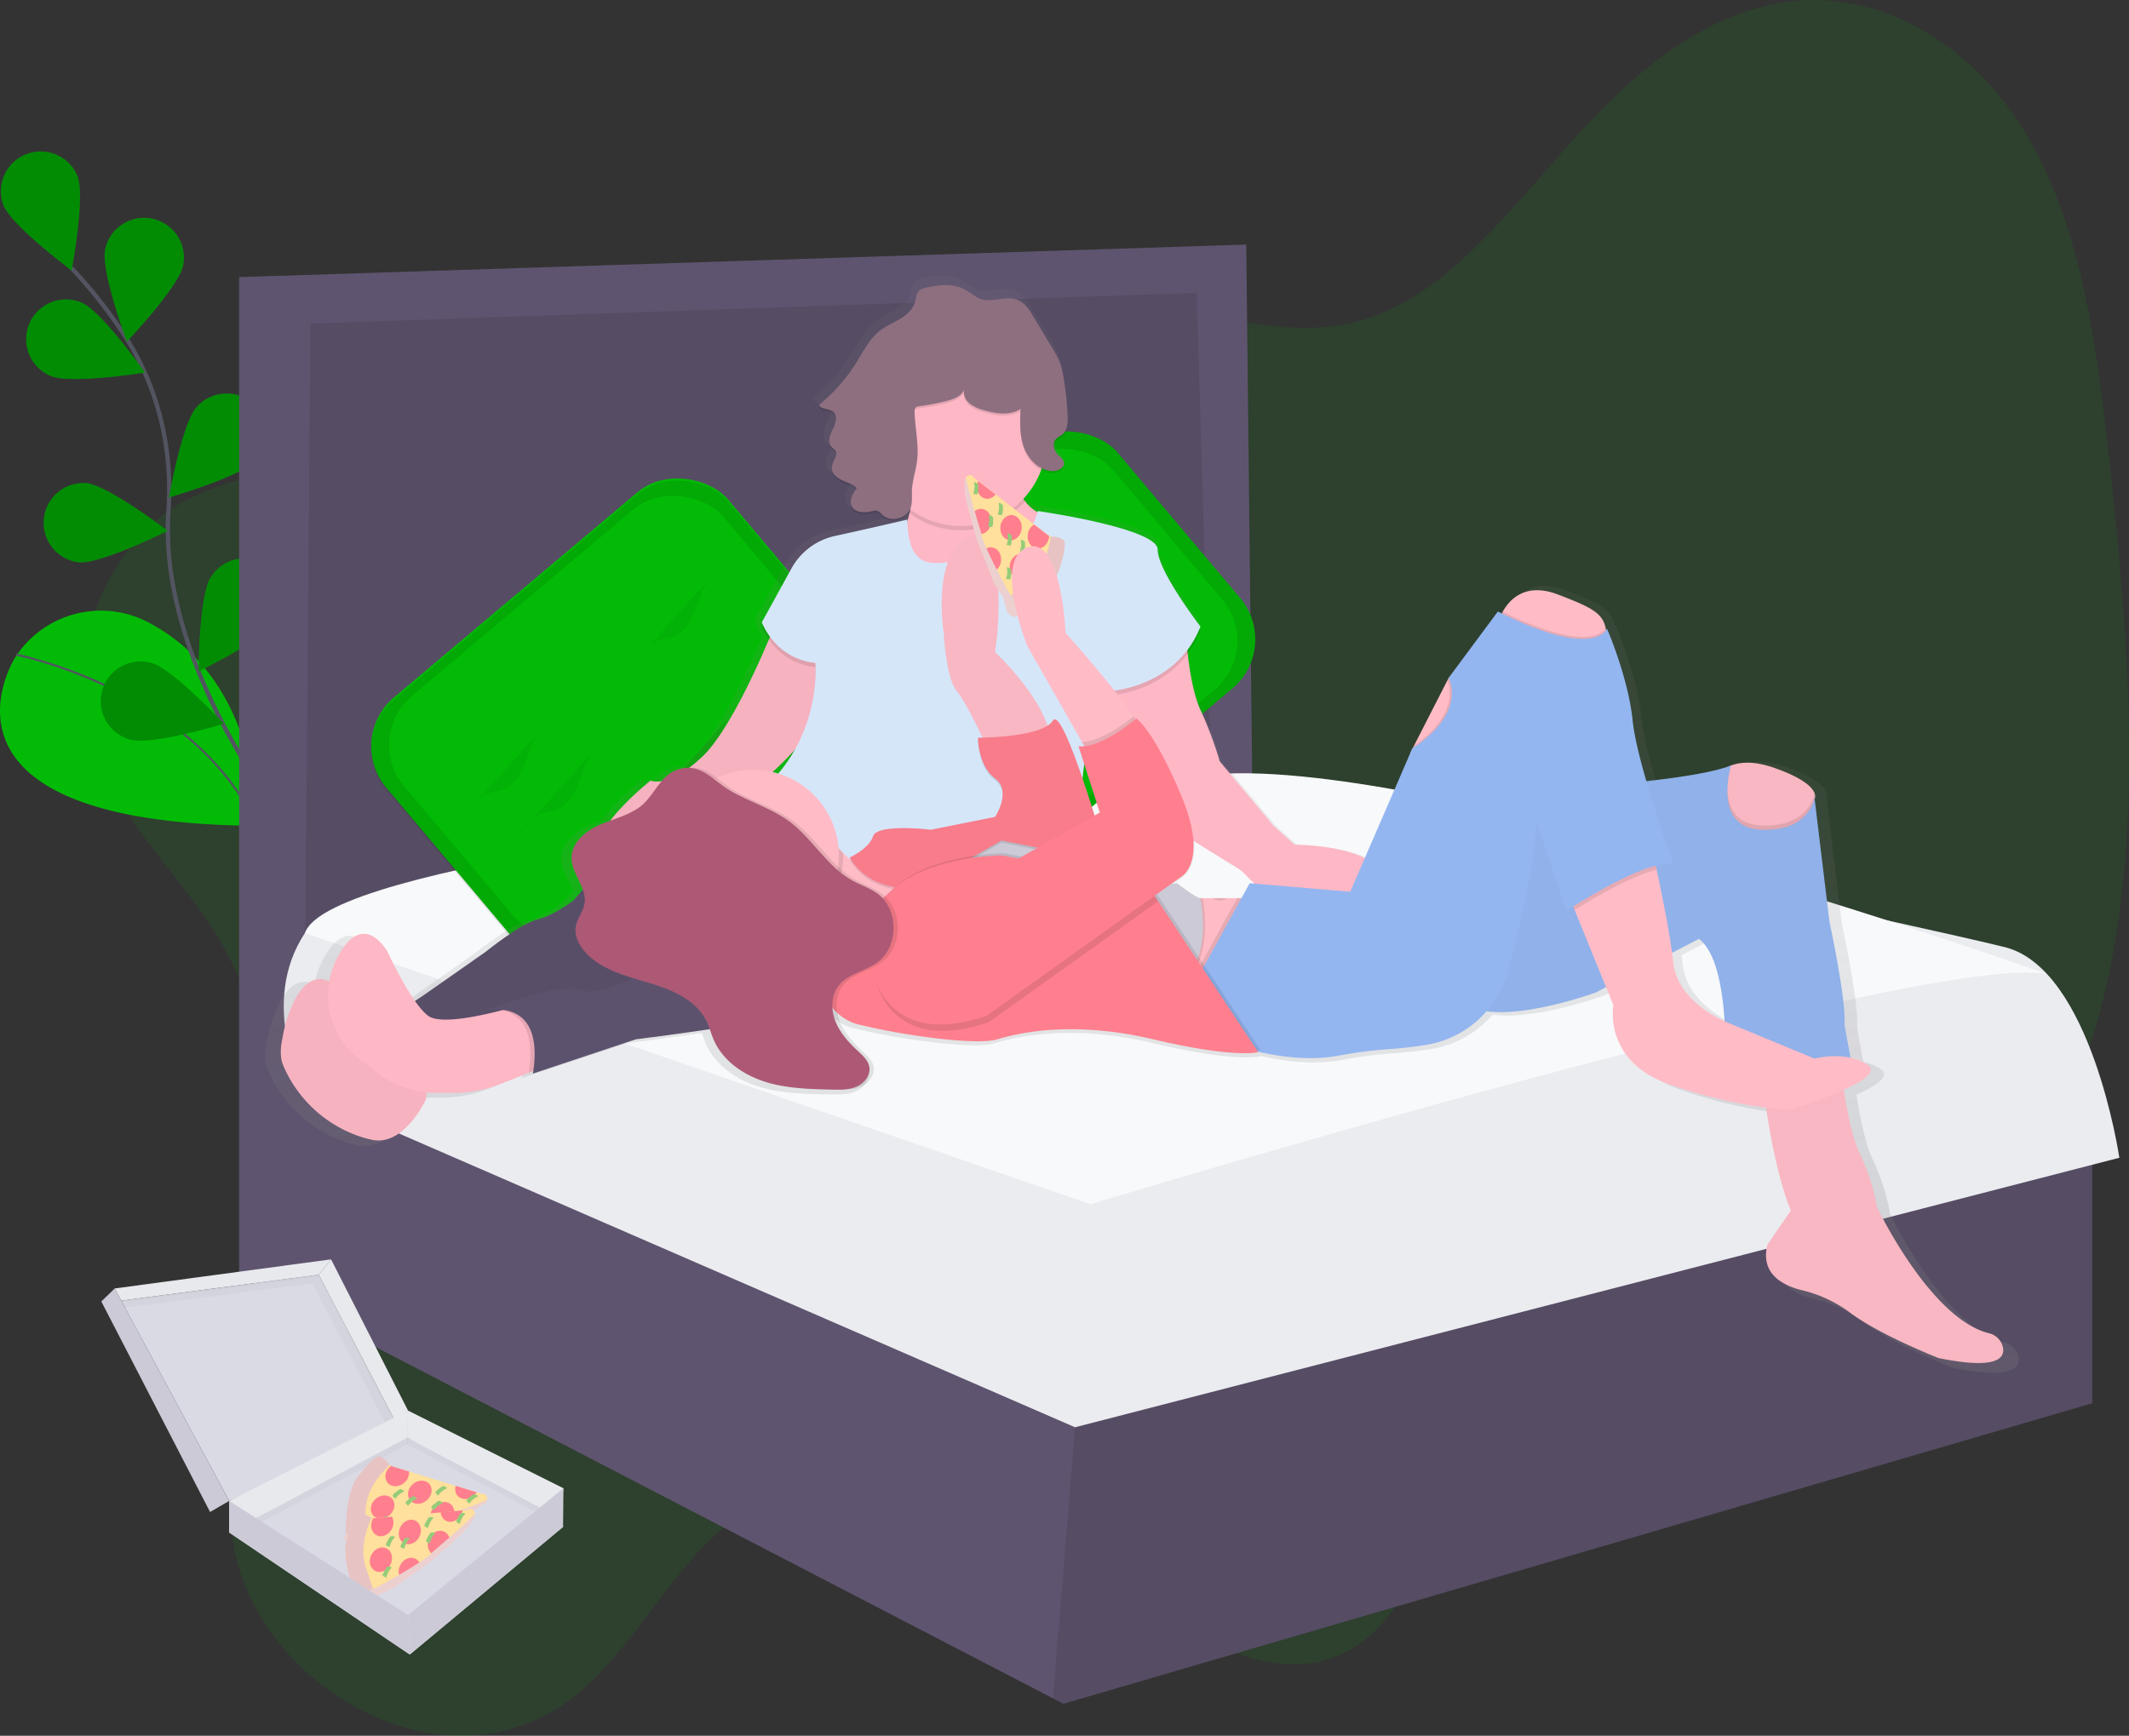 <svg xmlns="http://www.w3.org/2000/svg" xmlns:xlink="http://www.w3.org/1999/xlink" data-name="Layer 1" width="995.12" height="811.51" viewBox="0 0 995.12 811.51"><rect x="0" y="0" width="995.12" height="811.51" fill="#333333" stroke="none"/><defs><linearGradient id="169a6170-5824-47ab-9bf9-72bd245246b5-1576" x1="636.24" y1="686.05" x2="636.24" y2="173.03" gradientUnits="userSpaceOnUse"><stop offset="0" stop-color="gray" stop-opacity="0.25"/><stop offset="0.54" stop-color="gray" stop-opacity="0.12"/><stop offset="1" stop-color="gray" stop-opacity="0.1"/></linearGradient></defs><title>staying in</title><path d="M205,483.61c36.68,62.7,29.77,146.88,13.62,213-5.41,22.13-11.63,45.49-7,70.5,5.63,30.59,26.18,55,47,69.12,37.93,25.78,81.26,26.07,112.8.76,27.26-21.88,45.21-60.7,73-81.35C491,721,554.78,744.1,610.23,778.67c39.23,24.46,82.39,55.3,118.64,39.23,25.51-11.31,41.42-44.5,48.86-80.84,3.59-17.55,5.76-36.75,14-50,4.89-7.88,11.62-13.07,18.58-17.28,63.6-38.51,149.62-3.13,211-47,41.43-29.61,65-92.17,72.77-159.47s1.44-139.64-6.51-210.91c-5.65-50.65-13.3-104.92-38.74-146.59-26.91-44.09-69.35-64.47-106.25-61.25S873.6,71.49,846,100.63c-34.53,36.43-65.67,83.25-110.34,94.23-30.42,7.48-63.65-2.74-96-8.83-54-10.19-107.27-8.83-160.16-6.68-50.63,2.06-101.57,4.92-148.76,22.43-33.39,12.39-59,39.18-90.18,56.27-20.31,11.14-43.22,12.09-62.15,27.13-23.32,18.53-43.5,53.25-34.18,97.94C153.1,425.59,185.5,450.33,205,483.61Z" transform="translate(-102.44 -44.25)" fill="#03bb06" opacity="0.1"/><path d="M109.56,351.58S60,429,222.49,430.35c0,0,2.39-67.38-50.73-95.14a47.66,47.66,0,0,0-61.44,15.22Z" transform="translate(-102.44 -44.25)" fill="#03bb06"/><path d="M109.93,350.28s83.23,16.4,112.56,80.07" transform="translate(-102.44 -44.25)" fill="none" stroke="#535461" stroke-miterlimit="10"/><path d="M229.75,419.93s-53.44-69.06-48.56-137.14c2-28.57-4.71-57.11-20.21-81.21a222.5,222.5,0,0,0-25.11-32" transform="translate(-102.44 -44.25)" fill="none" stroke="#535461" stroke-miterlimit="10" stroke-width="2"/><path d="M138.67,126.65c3.73,9.56-2.76,44.05-2.76,44.05s-28.14-21-31.87-30.53a18.59,18.59,0,0,1,34.63-13.52Z" transform="translate(-102.44 -44.25)" fill="#03bb06"/><path d="M188,168.45c-2.06,10.06-26.26,35.48-26.26,35.48s-12.22-32.9-10.16-43A18.59,18.59,0,1,1,188,168.45Z" transform="translate(-102.44 -44.25)" fill="#03bb06"/><path d="M222,259.45c-6.86,7.64-40.57,17.37-40.57,17.37s6.06-34.57,12.91-42.21A18.59,18.59,0,1,1,222,259.45Z" transform="translate(-102.44 -44.25)" fill="#03bb06"/><path d="M232.33,334.11c-5.47,8.69-37.06,24-37.06,24s.13-35.09,5.6-43.78a18.59,18.59,0,1,1,31.46,19.8Z" transform="translate(-102.44 -44.25)" fill="#03bb06"/><path d="M126.08,220c9.46,4,44.11-1.58,44.11-1.58S150,189.7,140.51,185.71A18.59,18.59,0,1,0,126.08,220Z" transform="translate(-102.44 -44.25)" fill="#03bb06"/><path d="M139.21,307.13c10.22,1,41.61-14.71,41.61-14.71S153,271.1,142.73,270.13a18.59,18.59,0,0,0-3.52,37Z" transform="translate(-102.44 -44.25)" fill="#03bb06"/><path d="M163.6,390.1c9.91,2.69,43.5-7.47,43.5-7.47s-23.87-25.73-33.78-28.41a18.59,18.59,0,1,0-9.72,35.88Z" transform="translate(-102.44 -44.25)" fill="#03bb06"/><path d="M138.67,126.65c3.73,9.56-2.76,44.05-2.76,44.05s-28.14-21-31.87-30.53a18.59,18.59,0,0,1,34.63-13.52Z" transform="translate(-102.44 -44.25)" opacity="0.25"/><path d="M188,168.45c-2.06,10.06-26.26,35.48-26.26,35.48s-12.22-32.9-10.16-43A18.59,18.59,0,1,1,188,168.45Z" transform="translate(-102.44 -44.25)" opacity="0.25"/><path d="M222,259.45c-6.86,7.64-40.57,17.37-40.57,17.37s6.06-34.57,12.91-42.21A18.59,18.59,0,1,1,222,259.45Z" transform="translate(-102.44 -44.25)" opacity="0.25"/><path d="M232.33,334.11c-5.47,8.69-37.06,24-37.06,24s.13-35.09,5.6-43.78a18.59,18.59,0,1,1,31.46,19.8Z" transform="translate(-102.44 -44.25)" opacity="0.25"/><path d="M126.08,220c9.46,4,44.11-1.58,44.11-1.58S150,189.7,140.51,185.71A18.59,18.59,0,1,0,126.08,220Z" transform="translate(-102.44 -44.25)" opacity="0.25"/><path d="M139.21,307.13c10.22,1,41.61-14.71,41.61-14.71S153,271.1,142.73,270.13a18.59,18.59,0,0,0-3.52,37Z" transform="translate(-102.44 -44.25)" opacity="0.25"/><path d="M163.6,390.1c9.91,2.69,43.5-7.47,43.5-7.47s-23.87-25.73-33.78-28.41a18.59,18.59,0,1,0-9.72,35.88Z" transform="translate(-102.44 -44.25)" opacity="0.25"/><polygon points="123 140.05 123 481.88 577.8 393.53 569.11 131.36 123 140.05" fill="#5f546f"/><polygon points="123 140.05 123 481.88 577.8 393.53 569.11 131.36 123 140.05" opacity="0.1"/><polygon points="977.93 543.08 977.93 656.06 497.06 796.55 492.15 794.01 111.77 596.67 111.77 129.55 582.51 114.34 585.41 373.61 566.58 379.41 559.34 136.91 145.09 151.28 142.19 502.52 502.85 660.4 503.12 660.34 977.93 543.08" fill="#5f546f"/><polygon points="977.93 543.08 977.93 656.06 497.06 796.55 492.15 794.01 503.12 660.34 977.93 543.08" opacity="0.1"/><path d="M500.64,423.29s-232.82,23.23-255.46,56.88S245,555.1,245,555.1L604.93,711.53l488.12-126s-13-88.35-53.59-98.49S675.9,407.36,675.9,407.36,545.54,399.39,500.64,423.29Z" transform="translate(-102.44 -44.25)" fill="#ebecf0"/><path d="M245,480.5,612.17,607.24s391.64-118.77,447.12-107.55c0,0-274-98.05-383.39-93.79-87.21,3.4-178.52,17.72-178.52,17.72S255.13,447.92,245,480.5Z" transform="translate(-102.44 -44.25)" fill="#f8f9fa"/><rect x="287.05" y="304.73" width="209" height="148.87" rx="30" ry="30" transform="translate(-254.64 297.31) rotate(-40.12)" fill="#03bb06"/><rect x="287.05" y="305.73" width="209" height="148.87" rx="30" ry="30" transform="translate(-255.29 297.54) rotate(-40.12)" opacity="0.1"/><rect x="293.9" y="309.61" width="195.3" height="139.1" rx="30" ry="30" transform="translate(-254.64 297.31) rotate(-40.12)" fill="#03bb06"/><path d="M319.69,425.14c2.86-3.88,6-8,10.45-9.72,2.61-1,5.52-1.18,8.1-2.27,5.42-2.3,8.34-8.14,10.32-13.69s3.66-11.55,8-15.53" transform="translate(-102.44 -44.25)" opacity="0.05"/><path d="M344.66,434.56c2.86-3.88,6-8,10.45-9.72,2.61-1,5.52-1.18,8.1-2.27,5.42-2.3,8.34-8.14,10.32-13.69s3.66-11.55,8-15.53" transform="translate(-102.44 -44.25)" opacity="0.05"/><path d="M399.22,353.63c2.86-3.88,6-8,10.45-9.72,2.61-1,5.52-1.18,8.1-2.27,5.42-2.3,8.34-8.14,10.32-13.69s3.66-11.55,8-15.53" transform="translate(-102.44 -44.25)" opacity="0.05"/><path d="M408.79,418.15c2.86-3.88,6-8,10.45-9.72,2.61-1,5.52-1.18,8.1-2.27,5.42-2.3,8.34-8.14,10.32-13.69s3.66-11.55,8-15.53" transform="translate(-102.44 -44.25)" opacity="0.1"/><rect x="469.05" y="282.73" width="209" height="148.87" rx="30" ry="30" transform="translate(-197.63 409.41) rotate(-40.12)" fill="#03bb06"/><rect x="469.05" y="282.73" width="209" height="148.87" rx="30" ry="30" transform="translate(-197.63 409.41) rotate(-40.12)" opacity="0.1"/><rect x="475.9" y="287.61" width="195.3" height="139.1" rx="30" ry="30" transform="translate(-197.63 409.41) rotate(-40.12)" fill="#03bb06"/><path d="M501.69,403.14c2.86-3.88,6-8,10.45-9.72,2.61-1,5.52-1.18,8.1-2.27,5.42-2.3,8.34-8.14,10.32-13.69s3.66-11.55,8-15.53" transform="translate(-102.44 -44.25)" opacity="0.05"/><path d="M526.66,412.56c2.86-3.88,6-8,10.45-9.72,2.61-1,5.52-1.18,8.1-2.27,5.42-2.3,8.34-8.14,10.32-13.69s3.66-11.55,8-15.53" transform="translate(-102.44 -44.25)" opacity="0.05"/><path d="M581.22,331.63c2.86-3.88,6-8,10.45-9.72,2.61-1,5.52-1.18,8.1-2.27,5.42-2.3,8.34-8.14,10.32-13.69s3.66-11.55,8-15.53" transform="translate(-102.44 -44.25)" opacity="0.05"/><path d="M590.79,396.15c2.86-3.88,6-8,10.45-9.72,2.61-1,5.52-1.18,8.1-2.27,5.42-2.3,8.34-8.14,10.32-13.69s3.66-11.55,8-15.53" transform="translate(-102.44 -44.25)" opacity="0.1"/><path d="M1045.87,678.44a8.93,8.93,0,0,0-6.68-6.59c-28.13-7-53.45-60.45-53.45-60.45s-1-10.18-8.14-25.45c-3.33-7.13-5.76-19.13-7.42-29.91,9.09-4.1,16-8.67,11.49-11.83a22.74,22.74,0,0,0-8.32-3.49l-2.88-15.85c1-11.2-7.13-48.87-7.13-48.87l-7.05-58.42s.81-1.37-.45-3.63l0-.08-.19-.32-.09-.13-.21-.31-.12-.16-.38-.47-.25-.29-.21-.22-.3-.31-.23-.22-.36-.33-.24-.21-.47-.39-.21-.17c-.49-.39-1-.79-1.66-1.19l-.17-.11-.8-.51-.26-.16-.83-.49-.28-.16-1-.54-.21-.11q-1.29-.67-2.81-1.36l-.25-.11-1.3-.57-.45-.19-1.24-.51-.52-.21-1.37-.52-.49-.19-2-.71c-.67-.23-1.32-.44-2-.64l-.71-.2-1.19-.33-.77-.19-1.07-.24-.73-.15-1.1-.19-.59-.1q-.81-.12-1.59-.2l-.32,0-1.24-.09-.49,0h-1.49l-1,0-.39,0-1.17.12H921q-.66.09-1.28.21l-.11,0-1,.24-.3.08-.79.24-.34.11-.68.25-.35.14-.11,0-.24.11c-8.59,3-23.51,5.36-39.49,7.14-3.13-10.82-5.79-21.56-6.52-28.81-2-20.36-12.22-43.78-12.22-43.78a3.58,3.58,0,0,1-.41.76c0-.27-.09-.54-.14-.8-1.44-7.34-6.45-10-22.87-16.25-16-6.1-23.45,3.21-26.18,8.27-.16.29-.29.56-.42.82l-1.9-.94-23.42,31.56L781.6,361l-16,31.32-.54,1.06-.22.15-22.59,52.2c-12.71-6.38-33.4-6.38-33.4-6.38l-10.18-9.16L673.2,399.64A175,175,0,0,0,664,375.2c-3.29-7.13-5.1-18.1-6.08-26.7a46.94,46.94,0,0,0,6.08-11l-.56-.73c.19-.43.38-.86.56-1.3,0,0-20.36-26.47-20.36-36.65s-57-18.33-57-18.33-.05.2-.15.53a21.43,21.43,0,0,1-6-5.18c-.28-.35-.56-.73-.83-1.12a40.71,40.71,0,0,0,8.48-13.7,12.12,12.12,0,0,0,5.75,1.46c2.53,0,5.59-1.75,5.1-4.23h0a2.58,2.58,0,0,0,0-1c-.28-1.43-1.63-2.34-2.68-3.35a7.23,7.23,0,0,1-2.12-4.33,3.93,3.93,0,0,1,1.11-2.45,28.1,28.1,0,0,1,2.86-1.94c2.34-1.83,2.7-5.11,2.63-8.14,0-.64,0-1.27,0-1.89a145.48,145.48,0,0,0-2.28-19.92,32.5,32.5,0,0,0-1.24-5,36.6,36.6,0,0,0-3.33-6.47l-9.92-16.47a19.88,19.88,0,0,0-4.54-5.77c-6.93-5.33-15,1.16-21.62-2.59-3.46-1.94-5.94-4.4-10-5.33-4.71-1.07-9.66-.44-14.31.58a6.74,6.74,0,0,0-3.5,1.55c-1.31,1.35-1.33,3.44-1.83,5.25-1,3.5-3.9,6.11-7,8s-6.51,3.27-9.4,5.47c-5.28,4-8.29,10.22-11.82,15.83A81.51,81.51,0,0,1,482.54,230a2.47,2.47,0,0,0,.43.65l-.43.37c1,2.29,4.6,1.62,6.6,3.15a3.73,3.73,0,0,1,1.42,2.77,12.88,12.88,0,0,1-1.41,4.57c-.94,1.87-1.88,4.14-1.7,6.1a4.24,4.24,0,0,0,1,3.4,15.74,15.74,0,0,1,1.81,1.69,2.57,2.57,0,0,1,.41,1c-.29,1.86-1.91,3.9-2.08,5.94a4.16,4.16,0,0,0,0,.86c0,.05,0,.1,0,.16-.23,2.73,2.24,4.93,4.72,6.1,2.3,1.09,4.88,1.8,6.74,3.49-1.34,1.95-2.58,4.24-2.36,6.39a4.72,4.72,0,0,0,.45,2.59c1.58,3.17,6.08,3.19,9.52,2.35a4.85,4.85,0,0,1,2.78-.15,6.35,6.35,0,0,1,2.07,1.7c3.74,3.67,10.94,2.3,13.26-2.33l-.18.75c-.31,1.26-.66,2.55-1,3.87,0-.28,0-.55,0-.84,0,0-19.28,4.51-34.46,7.8a31.13,31.13,0,0,0-20.67,15.44l-14.1,25.63s.15.43.48,1.16l-.48.88a29.1,29.1,0,0,0,3.35,6.16c-6.43,15.16-20,44.78-31.86,55.94a70.77,70.77,0,0,1-6.07,5.12,15.51,15.51,0,0,0-6.89,1.42,17.41,17.41,0,0,0-6.24,5c-3.48.57-5.23-.29-5.23-.29s-11.67,9.18-19.19,19.1c-1.55.56-3.09,1.13-4.6,1.76-6.93,2.92-13.94,8.57-13.87,16.09,0,5.28,3.62,10,5.38,15l-4.37,5.1s-9.16,7.13-17.31,9.16S324,490.24,324,490.24l-30.54,21.38-3.22,2.07c-6.65-9.45-13.07-23.45-13.07-23.45s-11.2-20.36-23.42,2l-.37.67a38.32,38.32,0,0,0-3.95,11.51c-14.33-7-21.28,20.36-22.16,26.51-.2,1.39-2.07,8.11.4,13.72a60.79,60.79,0,0,0,37.41,33.87,50.59,50.59,0,0,0,5,1.27c15.27,3.05,25.45-19.34,25.45-19.34l.32-3.22a47.08,47.08,0,0,0,7,.2c1.49-.07,3-.08,4.67,0A60.35,60.35,0,0,0,331.41,553l13-5.21,2.17-.87c-.06.43-.12.86-.19,1.3L395.27,532s16.7-2.09,35.26-4.82c.58,1.64,1.12,3.3,1.8,4.91,4.25,10,14,16.77,24.31,20.05s21.34,3.55,32.17,3.79c1.12,0,2.24,0,3.37,0,3.55.05,7.17-.06,10.39-1.5,3.63-1.62,6.61-5.42,5.93-9.34-.53-3.06-3-5.33-5.3-7.43-4.41-4.08-8.62-8.62-10.84-14.2a20.88,20.88,0,0,1-1.15-4.06,22.38,22.38,0,0,0,9.93,5.47c20.36,5.09,56,10.18,66.17,7.13s35.63-9.16,74.32,0,49.88,6.11,49.88,6.11l-.17-.25c10.14,2.37,24.75,4.5,38.57,1.88a208.75,208.75,0,0,1,24.46-3.12c5.19-.36,11.25-1,17.41-2a48.32,48.32,0,0,0,28.38-16c20.3,2.75,52.19-9,52.19-9l4.67-2.43,3.48,8.54s-5.09,26.47,26.47,37.67a229.9,229.9,0,0,0,46.19,11.16c5.13,34.72,11.84,48.9,11.84,48.9l-11.2,16.29c-3.45,13.78,7,19.47,16.84,21.8a62.72,62.72,0,0,1,22.79,10.8c14.2,10.55,41.81,21.35,41.81,21.35C1043.27,689.4,1047,683.6,1045.87,678.44ZM683.38,451.56l6.3,6.3-2.23-.19-3.92,7.13H664c-2,0-11.2-7.13-11.2-7.13l-2.6.26,4.64-3.31s6.71-3.63,5.79-17.12Zm-69.71-26.07c-1.7-5.45-3.61-11.37-5.56-17.09.24-2.27.52-4.53.85-6.75l7.23,22.42ZM471,394.22a72.91,72.91,0,0,1-7.84,11.25c-.91-.28-1.83-.51-2.76-.73l0,0S465.17,400.56,471,394.22ZM889,495.33c-.15-1.41-.34-2.94-.56-4.55l12.77-6.65c8.16,6.12,11.21,23.47,12.22,39.27C909,521.39,890.81,512.26,889,495.33Z" transform="translate(-102.44 -44.25)" fill="url(#169a6170-5824-47ab-9bf9-72bd245246b5-1576)"/><path d="M902.55,410.17s6-15,29-7,19.07,14.62,19.07,14.62l-3.07,13.38-12,7-20-2Z" transform="translate(-102.44 -44.25)" fill="#ffbcc7"/><path d="M950.8,417.25a1.93,1.93,0,0,1-.18.54l-3.07,13.38-12,7-20-2-13-26a15.84,15.84,0,0,1,8.43-7.82c4.47-1.87,11.07-2.48,20.57.82C950.68,409.82,951.18,415.52,950.8,417.25Z" transform="translate(-102.44 -44.25)" opacity="0.03"/><path d="M961.55,531.17s3,37,10,52,8,25,8,25,24.86,52.49,52.5,59.38a8.77,8.77,0,0,1,6.56,6.47c1.11,5.07-2.56,10.77-30.06,5.15,0,0-27.12-10.61-41.07-21a61.61,61.61,0,0,0-22.39-10.61c-9.62-2.29-19.92-7.88-16.54-21.42l11-16s-9-19-14-67S961.55,531.17,961.55,531.17Z" transform="translate(-102.44 -44.25)" fill="#ffbcc7"/><path d="M853.55,346.17c0,14-50-13-50-13a18.83,18.83,0,0,1,1.28-2.88c2.69-5,10-14.11,25.72-8.12,16.12,6.14,21,8.75,22.46,16A42.92,42.92,0,0,1,853.55,346.17Z" transform="translate(-102.44 -44.25)" fill="#ffbcc7"/><polygon points="692.11 305.92 662.11 363.92 659.31 351.77 660.86 348.73 676.58 317.97 677.11 316.92 692.11 305.92" fill="#ffbcc7"/><polygon points="588.11 419.92 572.11 454.92 561.11 465.92 555.95 460.49 553.89 458.32 542.11 445.92 553.11 419.92 588.11 419.92" fill="#ffbcc7"/><path d="M605.55,306.17s-68,32-70,31-28-7-16-31a105.49,105.49,0,0,0,8-22,93.58,93.58,0,0,0,3-24s42-19,45,3c1,7.12,3.3,12,6,15.43a19.69,19.69,0,0,0,13,7.57Z" transform="translate(-102.44 -44.25)" fill="#feb7c5"/><path d="M304.55,528.17l-3,30s-10,22-25,19a49.66,49.66,0,0,1-4.87-1.25,59.71,59.71,0,0,1-36.74-33.27c-2.43-5.51-.58-12.11-.39-13.48,1-7,10-42,29-20s30,33,30,33Z" transform="translate(-102.44 -44.25)" fill="#feb7c5"/><path d="M467.55,411.17l-85,40-12,14s-9,7-17,9-24,15-24,15l-30,21-14,9,14,11,43-10,52-11,27-13,77-67Z" transform="translate(-102.44 -44.25)" fill="#5d526d"/><path d="M304.55,528.17l-3,30s-10,22-25,19a49.66,49.66,0,0,1-4.87-1.25,59.71,59.71,0,0,1-36.74-33.27c-2.43-5.51-.58-12.11-.39-13.48,1-7,10-42,29-20s30,33,30,33Z" transform="translate(-102.44 -44.25)" opacity="0.03"/><path d="M467.55,411.17l-85,40-12,14s-9,7-17,9-24,15-24,15l-30,21-14,9,14,11,43-10,52-11,27-13,77-67Z" transform="translate(-102.44 -44.25)" opacity="0.05"/><path d="M363.55,540.17l-13.94,5.57-12.79,5.12a59.28,59.28,0,0,1-23.49,4.31c-1.6,0-3.13,0-4.59,0a45.68,45.68,0,0,1-31.81-10.83c-1.67-1.43-3.43-2.77-5.22-4a37.7,37.7,0,0,1-11.52-48.52l.36-.66c12-22,23-2,23-2s11,24,19,30c5.45,4.09,23.42.29,34.33-2.55,5.11-1.33,8.67-2.45,8.67-2.45Z" transform="translate(-102.44 -44.25)" fill="#feb7c5"/><path d="M349.61,545.74c3.26-21.38-5-27.67-12.73-29.12,5.11-1.33,8.67-2.45,8.67-2.45l18,26Z" transform="translate(-102.44 -44.25)" opacity="0.1"/><path d="M514.55,422.17l-104,73s-27,16-37,12-46,10-46,10,30-9,24,29l48-16s72-9,82-14,52-91,52-91Z" transform="translate(-102.44 -44.25)" fill="#5d526d"/><path d="M656.55,337.17s1,26,7,39a171.89,171.89,0,0,1,9,24l25,30,10,9s38,0,42,16-58,5-58,5l-9-9-42-26-24-73Z" transform="translate(-102.44 -44.25)" fill="#feb7c5"/><path d="M465.55,334.17s-19,49-35,64-24,11-24,11-42,33-17,41,38-27,38-27l36-18s33-29,31-50S465.55,334.17,465.55,334.17Z" transform="translate(-102.44 -44.25)" fill="#feb7c5"/><path d="M465.55,334.17s-19,49-35,64-24,11-24,11-42,33-17,41,38-27,38-27l36-18s33-29,31-50S465.55,334.17,465.55,334.17Z" transform="translate(-102.44 -44.25)" opacity="0.03"/><path d="M546.11,309.1c-7.41.38-19.25,3.71-19.56-19.93,0,0-18.94,4.43-33.85,7.66A30.58,30.58,0,0,0,472.39,312l-13.85,25.17s6,17,25,19c0,0,4,40-32,65s93,60,93,60l64-21s-7-72,14-91c0,0,30-2,41-30,0,0-20-26-20-36s-56-18-56-18-6.78,27.4-30.39,24.28A60.4,60.4,0,0,0,546.11,309.1Z" transform="translate(-102.44 -44.25)" opacity="0.1"/><path d="M546.11,307.1c-7.41.38-19.25,3.71-19.56-19.93,0,0-18.94,4.43-33.85,7.66A30.58,30.58,0,0,0,472.39,310l-13.85,25.17s6,17,25,19c0,0,4,40-32,65s93,60,93,60l64-21s-7-72,14-91c0,0,30-2,41-30,0,0-20-26-20-36s-56-18-56-18-6.78,27.4-30.39,24.28A60.4,60.4,0,0,0,546.11,307.1Z" transform="translate(-102.44 -44.25)" fill="#d6e6f9"/><path d="M961.55,531.17s3,37,10,52,8,25,8,25,24.86,52.49,52.5,59.38a8.77,8.77,0,0,1,6.56,6.47c1.11,5.07-2.56,10.77-30.06,5.15,0,0-27.12-10.61-41.07-21a61.61,61.61,0,0,0-22.39-10.61c-9.62-2.29-19.92-7.88-16.54-21.42l11-16s-9-19-14-67S961.55,531.17,961.55,531.17Z" transform="translate(-102.44 -44.25)" opacity="0.03"/><path d="M950.8,417.25a1.93,1.93,0,0,1-.18.54l-3.07,13.38-12,7-20-2-13-26a15.84,15.84,0,0,1,8.43-7.82c-1.55,6.77-4.57,27,14.57,27.82,23,1,25-15,25-15Z" transform="translate(-102.44 -44.25)" opacity="0.1"/><path d="M806.55,414.17s81-3,105-12c0,0-9,29,14,30s25-15,25-15l7,58s8,37,7,48l4,22s-54,18-60,6c0,0,4-56-12-68l-48,25s-46,17-62,5S806.55,414.17,806.55,414.17Z" transform="translate(-102.44 -44.25)" fill="#94b6f0"/><path d="M806.55,414.17s81-3,105-12c0,0-9,29,14,30s25-15,25-15l7,58s8,37,7,48l4,22s-54,18-60,6c0,0,4-56-12-68l-48,25s-46,17-62,5S806.55,414.17,806.55,414.17Z" transform="translate(-102.44 -44.25)" opacity="0.03"/><path d="M581.56,278.6a40,40,0,0,1-54,5.6,93.58,93.58,0,0,0,3-24s42-19,45,3C576.52,270.29,578.85,275.2,581.56,278.6Z" transform="translate(-102.44 -44.25)" opacity="0.1"/><circle cx="449.11" cy="205.92" r="40" fill="#feb7c5"/><path d="M535.43,179.69a6.62,6.62,0,0,0-3.44,1.53c-1.29,1.32-1.3,3.38-1.8,5.16-1,3.43-3.83,6-6.88,7.85s-6.4,3.22-9.24,5.37c-5.19,3.93-8.14,10-11.61,15.55a80.07,80.07,0,0,1-17.2,19.41c1,2.25,4.52,1.59,6.48,3.09,2.37,1.81,1.35,5.55,0,8.21s-2.69,6.17-.64,8.33a15.45,15.45,0,0,1,1.78,1.66c1.57,2.29-1.41,5.07-1.64,7.84s2.2,4.84,4.64,6,5.2,1.86,7,3.82c-1.8,2.49-3.67,5.68-2.3,8.43,1.55,3.11,6,3.13,9.35,2.3a4.77,4.77,0,0,1,2.73-.15,6.24,6.24,0,0,1,2,1.67c3.81,3.74,11.3,2.16,13.27-2.81,1.07-2.7.64-5.72.75-8.62.18-4.6,1.79-9,2.37-13.6,1-7.73-1-15.51-1.13-23.3a2.42,2.42,0,0,1,.3-1.47,2.52,2.52,0,0,1,1.81-.77A111.25,111.25,0,0,0,545,232.67c3.3-.85,7-2.25,8.14-5.46-.67,2.36.52,4.94,2.36,6.56a17.21,17.21,0,0,0,6.56,3.17c5.75,1.74,12.4,2.77,17.4-.55-.27,6.16-.51,12.52,1.67,18.29s7.45,10.84,13.61,10.79c2.48,0,5.49-1.72,5-4.15-.28-1.4-1.61-2.3-2.63-3.29-2.06-2-3-5.63-1-7.66a27.62,27.62,0,0,1,2.81-1.9c2.52-2,2.7-5.66,2.56-8.85A142.89,142.89,0,0,0,599.24,220,31.92,31.92,0,0,0,598,215.1a36,36,0,0,0-3.27-6.36L585,192.57a19.53,19.53,0,0,0-4.46-5.67c-6.81-5.23-14.7,1.14-21.24-2.54-3.4-1.91-5.84-4.33-9.82-5.23C544.86,178.07,540,178.69,535.43,179.69Z" transform="translate(-102.44 -44.25)" opacity="0.1"/><path d="M535.43,178.69a6.62,6.62,0,0,0-3.44,1.53c-1.29,1.32-1.3,3.38-1.8,5.16-1,3.43-3.83,6-6.88,7.85s-6.4,3.22-9.24,5.37c-5.19,3.93-8.14,10-11.61,15.55a80.07,80.07,0,0,1-17.2,19.41c1,2.25,4.52,1.59,6.48,3.09,2.37,1.81,1.35,5.55,0,8.21s-2.69,6.17-.64,8.33a15.45,15.45,0,0,1,1.78,1.66c1.57,2.29-1.41,5.07-1.64,7.84s2.2,4.84,4.64,6,5.2,1.86,7,3.82c-1.8,2.49-3.67,5.68-2.3,8.43,1.55,3.11,6,3.13,9.35,2.3a4.77,4.77,0,0,1,2.73-.15,6.24,6.24,0,0,1,2,1.67c3.81,3.74,11.3,2.16,13.27-2.81,1.07-2.7.64-5.72.75-8.62.18-4.6,1.79-9,2.37-13.6,1-7.73-1-15.51-1.13-23.3a2.42,2.42,0,0,1,.3-1.47,2.52,2.52,0,0,1,1.81-.77A111.25,111.25,0,0,0,545,231.67c3.3-.85,7-2.25,8.14-5.46-.67,2.36.52,4.94,2.36,6.56a17.21,17.21,0,0,0,6.56,3.17c5.75,1.74,12.4,2.77,17.4-.55-.27,6.16-.51,12.52,1.67,18.29s7.45,10.84,13.61,10.79c2.48,0,5.49-1.72,5-4.15-.28-1.4-1.61-2.3-2.63-3.29-2.06-2-3-5.63-1-7.66a27.62,27.62,0,0,1,2.81-1.9c2.52-2,2.7-5.66,2.56-8.85A142.89,142.89,0,0,0,599.24,219,31.92,31.92,0,0,0,598,214.1a36,36,0,0,0-3.27-6.36L585,191.57a19.53,19.53,0,0,0-4.46-5.67c-6.81-5.23-14.7,1.14-21.24-2.54-3.4-1.91-5.84-4.33-9.82-5.23C544.86,177.07,540,177.69,535.43,178.69Z" transform="translate(-102.44 -44.25)" fill="#8e6f80"/><path d="M516.55,493.17l-15,10a158.22,158.22,0,0,0-19.27-28.39c-7.43-8.71-16.8-17.58-27.73-23.61-29-16,28-25,28-25a114.5,114.5,0,0,0,14,16.84c10.06,10,24.4,20,39,16.16C562.55,452.17,516.55,493.17,516.55,493.17Z" transform="translate(-102.44 -44.25)" fill="#ffbcc7"/><rect x="441.11" y="391.92" width="62" height="21" fill="#cccad6"/><path d="M563.55,393.17s-9-20-14-26-6-27-6-27-6-37,12-45,13,46,13,46l-1,8s27,25,26,44S563.55,393.17,563.55,393.17Z" transform="translate(-102.44 -44.25)" fill="#ffbcc7"/><path d="M563.55,393.17s-9-20-14-26-6-27-6-27-6-37,12-45,13,46,13,46l-1,8s27,25,26,44S563.55,393.17,563.55,393.17Z" transform="translate(-102.44 -44.25)" opacity="0.03"/><path d="M499.55,446.17s9-4,11-10,27-3,27-3l30-6s8-12,0-18-8-19-8-19,27.76,0,34.32-7.12a6,6,0,0,0,.68-.88c5-8,26,66,26,66l-50-10-38,22S510.55,464.17,499.55,446.17Z" transform="translate(-102.44 -44.25)" opacity="0.1"/><path d="M499.55,445.17s9-4,11-10,27-3,27-3l30-6s8-12,0-18-8-19-8-19,27.76,0,34.32-7.12a6,6,0,0,0,.68-.88c5-8,26,66,26,66l-50-10-38,22S510.55,463.17,499.55,445.17Z" transform="translate(-102.44 -44.25)" fill="#ff7f8e"/><path d="M499.55,445.17s9-4,11-10,27-3,27-3l30-6s8-12,0-18-8-19-8-19,27.76,0,34.32-7.12a6,6,0,0,0,.68-.88c5-8,26,66,26,66l-50-10-38,22S510.55,463.17,499.55,445.17Z" transform="translate(-102.44 -44.25)" opacity="0.03"/><path d="M656.33,502.57l-11.78-12.4,11-26h9S670.34,491.18,656.33,502.57Z" transform="translate(-102.44 -44.25)" opacity="0.1"/><path d="M632.55,459.17l20-2s9,7,11,7c0,0,6,28-9,39s-34-10-34-10l-17-20Z" transform="translate(-102.44 -44.25)" fill="#cccad6"/><path d="M938.55,563.17s-25-1-56-12-26-37-26-37l-18.13-44.49-3.87-9.51,39-24s1.42,6.13,3.25,14.73c2.79,13.06,6.54,31.81,7.75,43.27,2,19,25,28,25,28l41,17s15-4,25,3S938.55,563.17,938.55,563.17Z" transform="translate(-102.44 -44.25)" fill="#ffbcc7"/><polygon points="578.26 419.92 588.11 419.92 572.11 454.92 561.11 465.92 555.95 460.49 578.26 419.92" opacity="0.1"/><path d="M853.55,346.17c0,14-50-13-50-13a18.83,18.83,0,0,1,1.28-2.88C841.49,348.15,850.9,341,853,338.13A42.92,42.92,0,0,1,853.55,346.17Z" transform="translate(-102.44 -44.25)" opacity="0.1"/><path d="M779.55,361.17l15-11-30,58L761.75,396l1.55-3c20.14-14,17.13-27,15.72-30.76Z" transform="translate(-102.44 -44.25)" opacity="0.1"/><path d="M876.8,450.9c-12.53,3.08-30.55,13.86-38.38,18.78l-3.87-9.51,39-24S875,442.3,876.8,450.9Z" transform="translate(-102.44 -44.25)" opacity="0.1"/><path d="M686.55,457.17l-33,60,24,15s26.59,10.17,50.73,5.6a205.06,205.06,0,0,1,24-3.07c5.09-.35,11-1,17.1-2a47.49,47.49,0,0,0,38-34.76c6.16-23.46,14.72-59.51,12.54-71.33a10.85,10.85,0,0,0-.36-1.46l10,30,5,15s36-24,50-22c0,0-17-47-19-67s-12-43-12-43-5,15-51-8l-23,31s9,16-17,33l-29,67Z" transform="translate(-102.44 -44.25)" fill="#94b6f0"/><path d="M496.55,444.17a39.85,39.85,0,0,1-14.27,30.61c-7.43-8.71-16.8-17.58-27.73-23.61-29-16,28-25,28-25a114.5,114.5,0,0,0,14,16.84C496.54,443.39,496.55,443.78,496.55,444.17Z" transform="translate(-102.44 -44.25)" opacity="0.1"/><circle cx="352.11" cy="399.92" r="40" fill="#ffbcc7"/><path d="M691.55,535.17s-11,3-49-6-63-3-73,0-45-2-65-7-22-35-22-35c7,1,38-28,38-28,18-16,51-16,51-16l12.82,2.3,54.18,9.7,6.23,9.41Z" transform="translate(-102.44 -44.25)" opacity="0.1"/><path d="M690.55,536.17s-11,3-49-6-63-3-73,0-45-2-65-7-22-35-22-35c7,1,38-28,38-28,18-16,51-16,51-16l12.82,2.3,54.18,9.7,6.23,9.41Z" transform="translate(-102.44 -44.25)" fill="#ff7f8e"/><path d="M643.78,465.58l-79.23,56.59c-22.75,7.72-36.26,3.39-44.28-4.47-15-14.75-10-40.18,9.18-48.9a82.22,82.22,0,0,1,26.1-6.63l27.82-15.7,54.18,9.7Z" transform="translate(-102.44 -44.25)" opacity="0.1"/><path d="M669.13,464.17s2.92,2.5,6.92,0" transform="translate(-102.44 -44.25)" opacity="0.1"/><path d="M556.48,266.37s-3-.07-3.14,2.36c-.07,1.16,1.82,8.28,3.83,15.38,1,3.49,2,7,2.8,9.76,1,3.41,1.69,5.76,1.69,5.76l.79,1.67,4.73,10.07,4.45,9.47,2.77,3.57,14.51-10,7.2-18.31-3.31-1.45-.57-.25-6.39-5-18-14-8.12-6.3-1-.74Z" transform="translate(-102.44 -44.25)" fill="#ffe09c"/><path d="M578.77,330.61s15.94-10.64,18.75-20c0,0,2.74-7.94,2.64-11.93,0,0,.6-3.74-6.67-3.55,0,0-1.24,13.63-10.1,20.79l-8.86,7.17Z" transform="translate(-102.44 -44.25)" fill="#e7c4c3"/><ellipse cx="579.35" cy="309.12" rx="5.9" ry="5" transform="translate(105.73 806.56) rotate(-83.66)" fill="#ff7f8e"/><ellipse cx="574.98" cy="290.93" rx="5.9" ry="5" transform="translate(119.92 786.04) rotate(-83.66)" fill="#ff7f8e"/><path d="M585.82,289.47a6.16,6.16,0,0,0-3,4.78c-.36,3.24,1.57,6.11,4.31,6.41s5.26-2.07,5.62-5.31q0-.34,0-.67l-.57-.25Z" transform="translate(-102.44 -44.25)" fill="#ff7f8e"/><path d="M566,300.12a4.59,4.59,0,0,0-3.55,1.19l4.73,10.07a6.13,6.13,0,0,0,3.14-4.85C570.67,303.29,568.74,300.42,566,300.12Z" transform="translate(-102.44 -44.25)" fill="#ff7f8e"/><path d="M561.42,282.18a4.79,4.79,0,0,0-4.26,1.94c1,3.49,2,7,2.8,9.76l.16,0c2.74.3,5.26-2.07,5.62-5.31S564.16,282.48,561.42,282.18Z" transform="translate(-102.44 -44.25)" fill="#ff7f8e"/><path d="M559.64,269.17a6.87,6.87,0,0,0-.47,1.85c-.36,3.24,1.57,6.11,4.31,6.41a4.8,4.8,0,0,0,4.28-2Z" transform="translate(-102.44 -44.25)" fill="#ff7f8e"/><path d="M574.51,315.15l-1.88-.21a10.36,10.36,0,0,0,.59-4.41q0-.15-.07-.29c-.52-1.82,1.88.21,1.88.21S575.28,314.33,574.51,315.15Z" transform="translate(-102.44 -44.25)" fill="#94cc79"/><path d="M581,302.28l-1.88-.21a10.36,10.36,0,0,0,.59-4.41q0-.15-.07-.29c-.52-1.82,1.88.21,1.88.21S581.74,301.46,581,302.28Z" transform="translate(-102.44 -44.25)" fill="#94cc79"/><path d="M574.78,299.28l-1.88-.21a10.36,10.36,0,0,0,.59-4.41q0-.15-.07-.29c-.52-1.82,1.88.21,1.88.21S575.55,298.46,574.78,299.28Z" transform="translate(-102.44 -44.25)" fill="#94cc79"/><path d="M566.09,290.67l-1.88-.21a10.36,10.36,0,0,0,.59-4.41q0-.15-.07-.29c-.52-1.82,1.88.21,1.88.21S566.86,289.85,566.09,290.67Z" transform="translate(-102.44 -44.25)" fill="#94cc79"/><path d="M559.19,275.37l-1.88-.21a10.36,10.36,0,0,0,.59-4.41q0-.15-.07-.29c-.52-1.82,1.88.21,1.88.21S560,274.55,559.19,275.37Z" transform="translate(-102.44 -44.25)" fill="#94cc79"/><path d="M570.66,285.06l-1.88-.21a10.36,10.36,0,0,0,.59-4.41q0-.15-.07-.29c-.52-1.82,1.88.21,1.88.21S571.43,284.24,570.66,285.06Z" transform="translate(-102.44 -44.25)" fill="#94cc79"/><path d="M573,330s3.47,5.46,5.81.65a20.88,20.88,0,0,0-4.84-9.41s-13.18-24-13-28.07c0,0-7.39-24-6.68-25.46,0,0-1.27-1.59-1,5S559.57,298,559.57,298l7.64,19.23,4.11,6.25Z" transform="translate(-102.44 -44.25)" fill="#e7c4c3"/><path d="M573,330s3.47,5.46,5.81.65a20.88,20.88,0,0,0-4.84-9.41s-13.18-24-13-28.07c0,0-7.39-24-6.68-25.46,0,0-1.27-1.59-1,5S559.57,298,559.57,298l7.64,19.23,4.11,6.25Z" transform="translate(-102.44 -44.25)" fill="#fff" opacity="0.2"/><path d="M635.55,386.17c0,7-24,11-24,11l-3.39-6-25.61-45s-16-40,0-46,18,40,18,40,23,25.63,31.71,39.07C634.3,382.37,635.55,384.85,635.55,386.17Z" transform="translate(-102.44 -44.25)" fill="#ffbcc7"/><path d="M635.55,386.17c0,7-24,11-24,11l-3.39-6c8.94-.29,20.32-8.9,24.1-12C634.3,382.37,635.55,384.85,635.55,386.17Z" transform="translate(-102.44 -44.25)" opacity="0.1"/><path d="M519.27,514.69c8,7.86,21.53,12.19,44.28,4.47l91-65s13-7,0-38-21-36-21-36-16,14-27,13l10,31-62,35a82.26,82.26,0,0,0-26.1,6.63C509.26,474.52,504.23,499.95,519.27,514.69Z" transform="translate(-102.44 -44.25)" fill="#ff7f8e"/><path d="M419.82,404.59c-6.63,2.88-9.43,10.71-14.75,15.61s-13.08,6.59-19.88,9.46-13.69,8.41-13.62,15.8,7.33,13.88,6.1,21.25c-.63,3.79-3.45,6.94-4.1,10.72-.71,4.08,1.25,8.21,3.92,11.38,7.28,8.64,19.06,11.61,29.89,14.82s22.5,8,27.38,18.18c1.3,2.72,2,5.67,3.21,8.44,4.17,9.79,13.74,16.47,23.88,19.7s21,3.49,31.6,3.72c3.9.08,8,.14,11.52-1.45s6.49-5.33,5.82-9.17c-.52-3-3-5.23-5.21-7.3-4.33-4-8.47-8.47-10.65-14s-2.06-12.2,1.62-16.81c4.36-5.46,12.17-6.58,17.85-10.65,10.19-7.3,10.29-24.84.2-32.26-3.59-2.64-7.95-4-11.85-6.15-11.73-6.46-18.43-19.38-29.14-27.42-8.51-6.39-18.93-9.23-28-14.62C437.2,408.89,431.16,399.67,419.82,404.59Z" transform="translate(-102.44 -44.25)" opacity="0.1"/><path d="M417.82,404.59c-6.63,2.88-9.43,10.71-14.75,15.61s-13.08,6.59-19.88,9.46-13.69,8.41-13.62,15.8,7.33,13.88,6.1,21.25c-.63,3.79-3.45,6.94-4.1,10.72-.71,4.08,1.25,8.21,3.92,11.38,7.28,8.64,19.06,11.61,29.89,14.82s22.5,8,27.38,18.18c1.3,2.72,2,5.67,3.21,8.44,4.17,9.79,13.74,16.47,23.88,19.7s21,3.49,31.6,3.72c3.9.08,8,.14,11.52-1.45s6.49-5.33,5.82-9.17c-.52-3-3-5.23-5.21-7.3-4.33-4-8.47-8.47-10.65-14s-2.06-12.2,1.62-16.81c4.36-5.46,12.17-6.58,17.85-10.65,10.19-7.3,10.29-24.84.2-32.26-3.59-2.64-7.95-4-11.85-6.15-11.73-6.46-18.43-19.38-29.14-27.42-8.51-6.39-18.93-9.23-28-14.62C435.2,408.89,429.16,399.67,417.82,404.59Z" transform="translate(-102.44 -44.25)" fill="#ad5975"/><polygon points="263.27 713.78 191.51 773.56 107.04 716.47 190.08 672.09 260.05 705.19 263.27 713.78" fill="#dadae5"/><polygon points="154.74 588.78 190.71 659.47 107.13 701.71 53.63 602.38 154.74 588.78" fill="none"/><polygon points="149.01 595.94 185.16 665.38 107.13 701.71 56.68 608.06 149.01 595.94" fill="#dadae5"/><polygon points="154.74 589.5 149.01 596.66 56.68 608.78 53.63 603.1 154.74 589.5" opacity="0.03"/><polygon points="190.71 660.19 154.74 589.5 149.01 596.66 184.25 664.35 190.71 660.19" opacity="0.03"/><polygon points="154.74 588.78 149.01 595.94 56.68 608.06 53.63 602.38 154.74 588.78" fill="#eff0f4"/><polygon points="190.71 659.47 154.74 588.78 149.01 595.94 184.25 663.64 190.71 659.47" fill="#eff0f4"/><polygon points="154.74 588.78 146.01 599.94 53.68 612.06 53.63 602.38 154.74 588.78" opacity="0.03"/><polygon points="190.71 659.47 154.74 588.78 146.01 599.94 181.25 667.64 190.71 659.47" opacity="0.03"/><polygon points="190.71 660.54 190.71 675.07 107.13 719.63 107.13 702.78 190.71 660.54" opacity="0.03"/><polygon points="263.36 696.87 190.71 660.54 190.08 675.16 261.76 712.82 263.36 696.87" opacity="0.03"/><polygon points="190.71 659.47 190.71 672 107.13 716.56 107.13 701.71 190.71 659.47" fill="#eff0f4"/><polygon points="263.36 695.8 190.71 659.47 190.08 672.09 261.76 709.74 263.36 695.8" fill="#eff0f4"/><polygon points="190.71 659.47 190.71 672 107.13 716.56 107.13 701.71 190.71 659.47" opacity="0.03"/><polygon points="263.36 695.8 190.71 659.47 190.08 672.09 261.76 709.74 263.36 695.8" opacity="0.03"/><polygon points="263.36 695.8 263.18 713.87 191.6 773.47 190.71 755.03 263.36 695.8" fill="#cccad6"/><path d="M329.39,742.91s1.78,2.4-.12,3.93c-.91.73-7.82,3.27-14.78,5.73-3.42,1.21-6.85,2.39-9.59,3.33l-5.69,1.93-1.82.32-11,1.93-10.3,1.82-4.51-.21-.19-17.61,10.83-16.42,3.09,1.87.54.32,7.74,2.37,21.84,6.7,9.83,3,1.15.35Z" transform="translate(-102.44 -44.25)" fill="#ffe09c"/><path d="M264,761.67s-.48-19.16,5.57-26.85c0,0,4.91-6.81,8.24-9,0,0,2.71-2.64,6.74,3.41,0,0-10.43,8.86-11.19,20.23l-.76,11.37Z" transform="translate(-102.44 -44.25)" fill="#e7c4c3"/><ellipse cx="281.27" cy="748.82" rx="5.9" ry="5" transform="translate(-527.94 329.97) rotate(-41.49)" fill="#ff7f8e"/><ellipse cx="298.65" cy="741.92" rx="5.9" ry="5" transform="translate(-519 339.75) rotate(-41.49)" fill="#ff7f8e"/><path d="M293.61,732.22a6.16,6.16,0,0,1-2.18,5.21c-2.44,2.16-5.9,2.23-7.73.16s-1.33-5.49,1.11-7.65q.25-.22.52-.42l.54.32Z" transform="translate(-102.44 -44.25)" fill="#ff7f8e"/><path d="M296.32,754.56a4.59,4.59,0,0,1,1.07,3.59l-11,1.93a6.13,6.13,0,0,1,2.16-5.36C291,752.57,294.49,752.49,296.32,754.56Z" transform="translate(-102.44 -44.25)" fill="#ff7f8e"/><path d="M313.62,748a4.79,4.79,0,0,1,.87,4.6c-3.42,1.21-6.85,2.39-9.59,3.33l-.11-.12c-1.83-2.07-1.33-5.49,1.11-7.65S311.79,745.91,313.62,748Z" transform="translate(-102.44 -44.25)" fill="#ff7f8e"/><path d="M325.28,741.93a6.87,6.87,0,0,1-1.24,1.45c-2.44,2.16-5.9,2.23-7.73.16a4.8,4.8,0,0,1-.86-4.63Z" transform="translate(-102.44 -44.25)" fill="#ff7f8e"/><path d="M279.12,756.25l1.25,1.42a10.36,10.36,0,0,1,3.26-3l.28-.11c1.79-.62-1.25-1.42-1.25-1.42S279.35,755.15,279.12,756.25Z" transform="translate(-102.44 -44.25)" fill="#94cc79"/><path d="M285.93,743.56l1.25,1.42a10.36,10.36,0,0,1,3.26-3l.28-.11c1.79-.62-1.25-1.42-1.25-1.42S286.15,742.46,285.93,743.56Z" transform="translate(-102.44 -44.25)" fill="#94cc79"/><path d="M291.94,746.9l1.25,1.42a10.36,10.36,0,0,1,3.26-3l.28-.11c1.79-.62-1.25-1.42-1.25-1.42S292.17,745.79,291.94,746.9Z" transform="translate(-102.44 -44.25)" fill="#94cc79"/><path d="M304,749l1.25,1.42a10.36,10.36,0,0,1,3.26-3l.28-.11c1.79-.62-1.25-1.42-1.25-1.42S304.21,747.94,304,749Z" transform="translate(-102.44 -44.25)" fill="#94cc79"/><path d="M320.47,745.87l1.25,1.42a10.36,10.36,0,0,1,3.26-3l.28-.11c1.79-.62-1.25-1.42-1.25-1.42S320.7,744.77,320.47,745.87Z" transform="translate(-102.44 -44.25)" fill="#94cc79"/><path d="M305.94,742.08l1.25,1.42a10.36,10.36,0,0,1,3.26-3l.28-.11c1.79-.62-1.25-1.42-1.25-1.42S306.17,741,305.94,742.08Z" transform="translate(-102.44 -44.25)" fill="#94cc79"/><path d="M267.91,766s-6.46.31-3.88-4.38a20.88,20.88,0,0,1,10.48-1.46s27.22-3,30.43-5.53c0,0,23.88-7.78,24.67-9.2,0,0,2,.12-3.54,3.74s-24.36,9.41-24.36,9.41l-20.13,4.82-7.48.24Z" transform="translate(-102.44 -44.25)" fill="#e7c4c3"/><path d="M267.91,766s-6.46.31-3.88-4.38a20.88,20.88,0,0,1,10.48-1.46s27.22-3,30.43-5.53c0,0,23.88-7.78,24.67-9.2,0,0,2,.12-3.54,3.74s-24.36,9.41-24.36,9.41l-20.13,4.82-7.48.24Z" transform="translate(-102.44 -44.25)" fill="#fff" opacity="0.2"/><path d="M322.86,749.76s2.55,1.55,1.37,3.68c-.57,1-6,6-11.54,10.87-2.71,2.4-5.45,4.79-7.63,6.7-2.68,2.33-4.54,3.93-4.54,3.93l-1.57,1-9.42,5.91-8.86,5.56-4.26,1.5-6.81-16.24,3.85-19.29,3.57.57.62.1,8.06-.71,22.75-2,10.24-.91,1.2-.11Z" transform="translate(-102.44 -44.25)" fill="#ffe09c"/><path d="M269.37,791.74s-7.66-17.57-5-27c0,0,2-8.16,4.23-11.46,0,0,1.52-3.47,7.53.62,0,0-6.32,12.13-2.75,23L277,787.69Z" transform="translate(-102.44 -44.25)" fill="#e7c4c3"/><ellipse cx="280.5" cy="773.35" rx="5.9" ry="5" transform="translate(-639.37 636.57) rotate(-63.6)" fill="#ff7f8e"/><ellipse cx="294.01" cy="760.41" rx="5.9" ry="5" transform="translate(-620.28 641.48) rotate(-63.6)" fill="#ff7f8e"/><path d="M285.69,753.33a6.16,6.16,0,0,1-.06,5.64c-1.45,2.92-4.62,4.29-7.1,3.06s-3.3-4.58-1.85-7.5q.15-.3.33-.59l.62.1Z" transform="translate(-102.44 -44.25)" fill="#ff7f8e"/><path d="M296.6,773a4.59,4.59,0,0,1,2.34,2.92l-9.42,5.91a6.13,6.13,0,0,1,0-5.78C291,773.15,294.13,771.78,296.6,773Z" transform="translate(-102.44 -44.25)" fill="#ff7f8e"/><path d="M310.15,760.38a4.79,4.79,0,0,1,2.54,3.93c-2.71,2.4-5.45,4.79-7.63,6.7l-.14-.07c-2.47-1.23-3.3-4.58-1.85-7.5S307.68,759.16,310.15,760.38Z" transform="translate(-102.44 -44.25)" fill="#ff7f8e"/><path d="M318.68,750.4a6.87,6.87,0,0,1-.61,1.81c-1.45,2.92-4.62,4.29-7.1,3.06a4.8,4.8,0,0,1-2.54-4Z" transform="translate(-102.44 -44.25)" fill="#ff7f8e"/><path d="M281.31,781l1.69.84a10.36,10.36,0,0,1,1.89-4l.21-.21c1.43-1.25-1.69-.84-1.69-.84S281.11,779.93,281.31,781Z" transform="translate(-102.44 -44.25)" fill="#94cc79"/><path d="M282.84,766.72l1.69.84a10.36,10.36,0,0,1,1.89-4l.21-.21c1.43-1.25-1.69-.84-1.69-.84S282.63,765.62,282.84,766.72Z" transform="translate(-102.44 -44.25)" fill="#94cc79"/><path d="M289.66,767.55l1.69.84a10.36,10.36,0,0,1,1.89-4l.21-.21c1.43-1.25-1.69-.84-1.69-.84S289.46,766.44,289.66,767.55Z" transform="translate(-102.44 -44.25)" fill="#94cc79"/><path d="M301.63,765l1.69.84a10.36,10.36,0,0,1,1.89-4l.21-.21c1.43-1.25-1.69-.84-1.69-.84S301.43,763.89,301.63,765Z" transform="translate(-102.44 -44.25)" fill="#94cc79"/><path d="M315.71,755.86l1.69.84a10.36,10.36,0,0,1,1.89-4l.21-.21c1.43-1.25-1.69-.84-1.69-.84S315.51,754.75,315.71,755.86Z" transform="translate(-102.44 -44.25)" fill="#94cc79"/><path d="M300.82,757.82l1.69.84a10.36,10.36,0,0,1,1.89-4l.21-.21c1.43-1.25-1.69-.84-1.69-.84S300.62,756.71,300.82,757.82Z" transform="translate(-102.44 -44.25)" fill="#94cc79"/><path d="M274.61,794.34s-5.87,2.71-5.24-2.6a20.88,20.88,0,0,1,9.16-5.3s24.07-13.07,26.11-16.58c0,0,19.19-16.2,19.39-17.81,0,0,1.93-.65-1.88,4.8s-19,17.89-19,17.89l-16.83,12-6.83,3Z" transform="translate(-102.44 -44.25)" fill="#e7c4c3"/><path d="M274.61,794.34s-5.87,2.71-5.24-2.6a20.88,20.88,0,0,1,9.16-5.3s24.07-13.07,26.11-16.58c0,0,19.19-16.2,19.39-17.81,0,0,1.93-.65-1.88,4.8s-19,17.89-19,17.89l-16.83,12-6.83,3Z" transform="translate(-102.44 -44.25)" fill="#fff" opacity="0.2"/><polygon points="190.71 755.03 107.13 701.71 107.13 716.38 191.6 773.47 190.71 755.03" fill="#cccad6"/><polygon points="98.19 706.89 107.13 701.71 53.63 602.38 47.36 608.47 98.19 706.89" fill="#cccad6"/></svg>